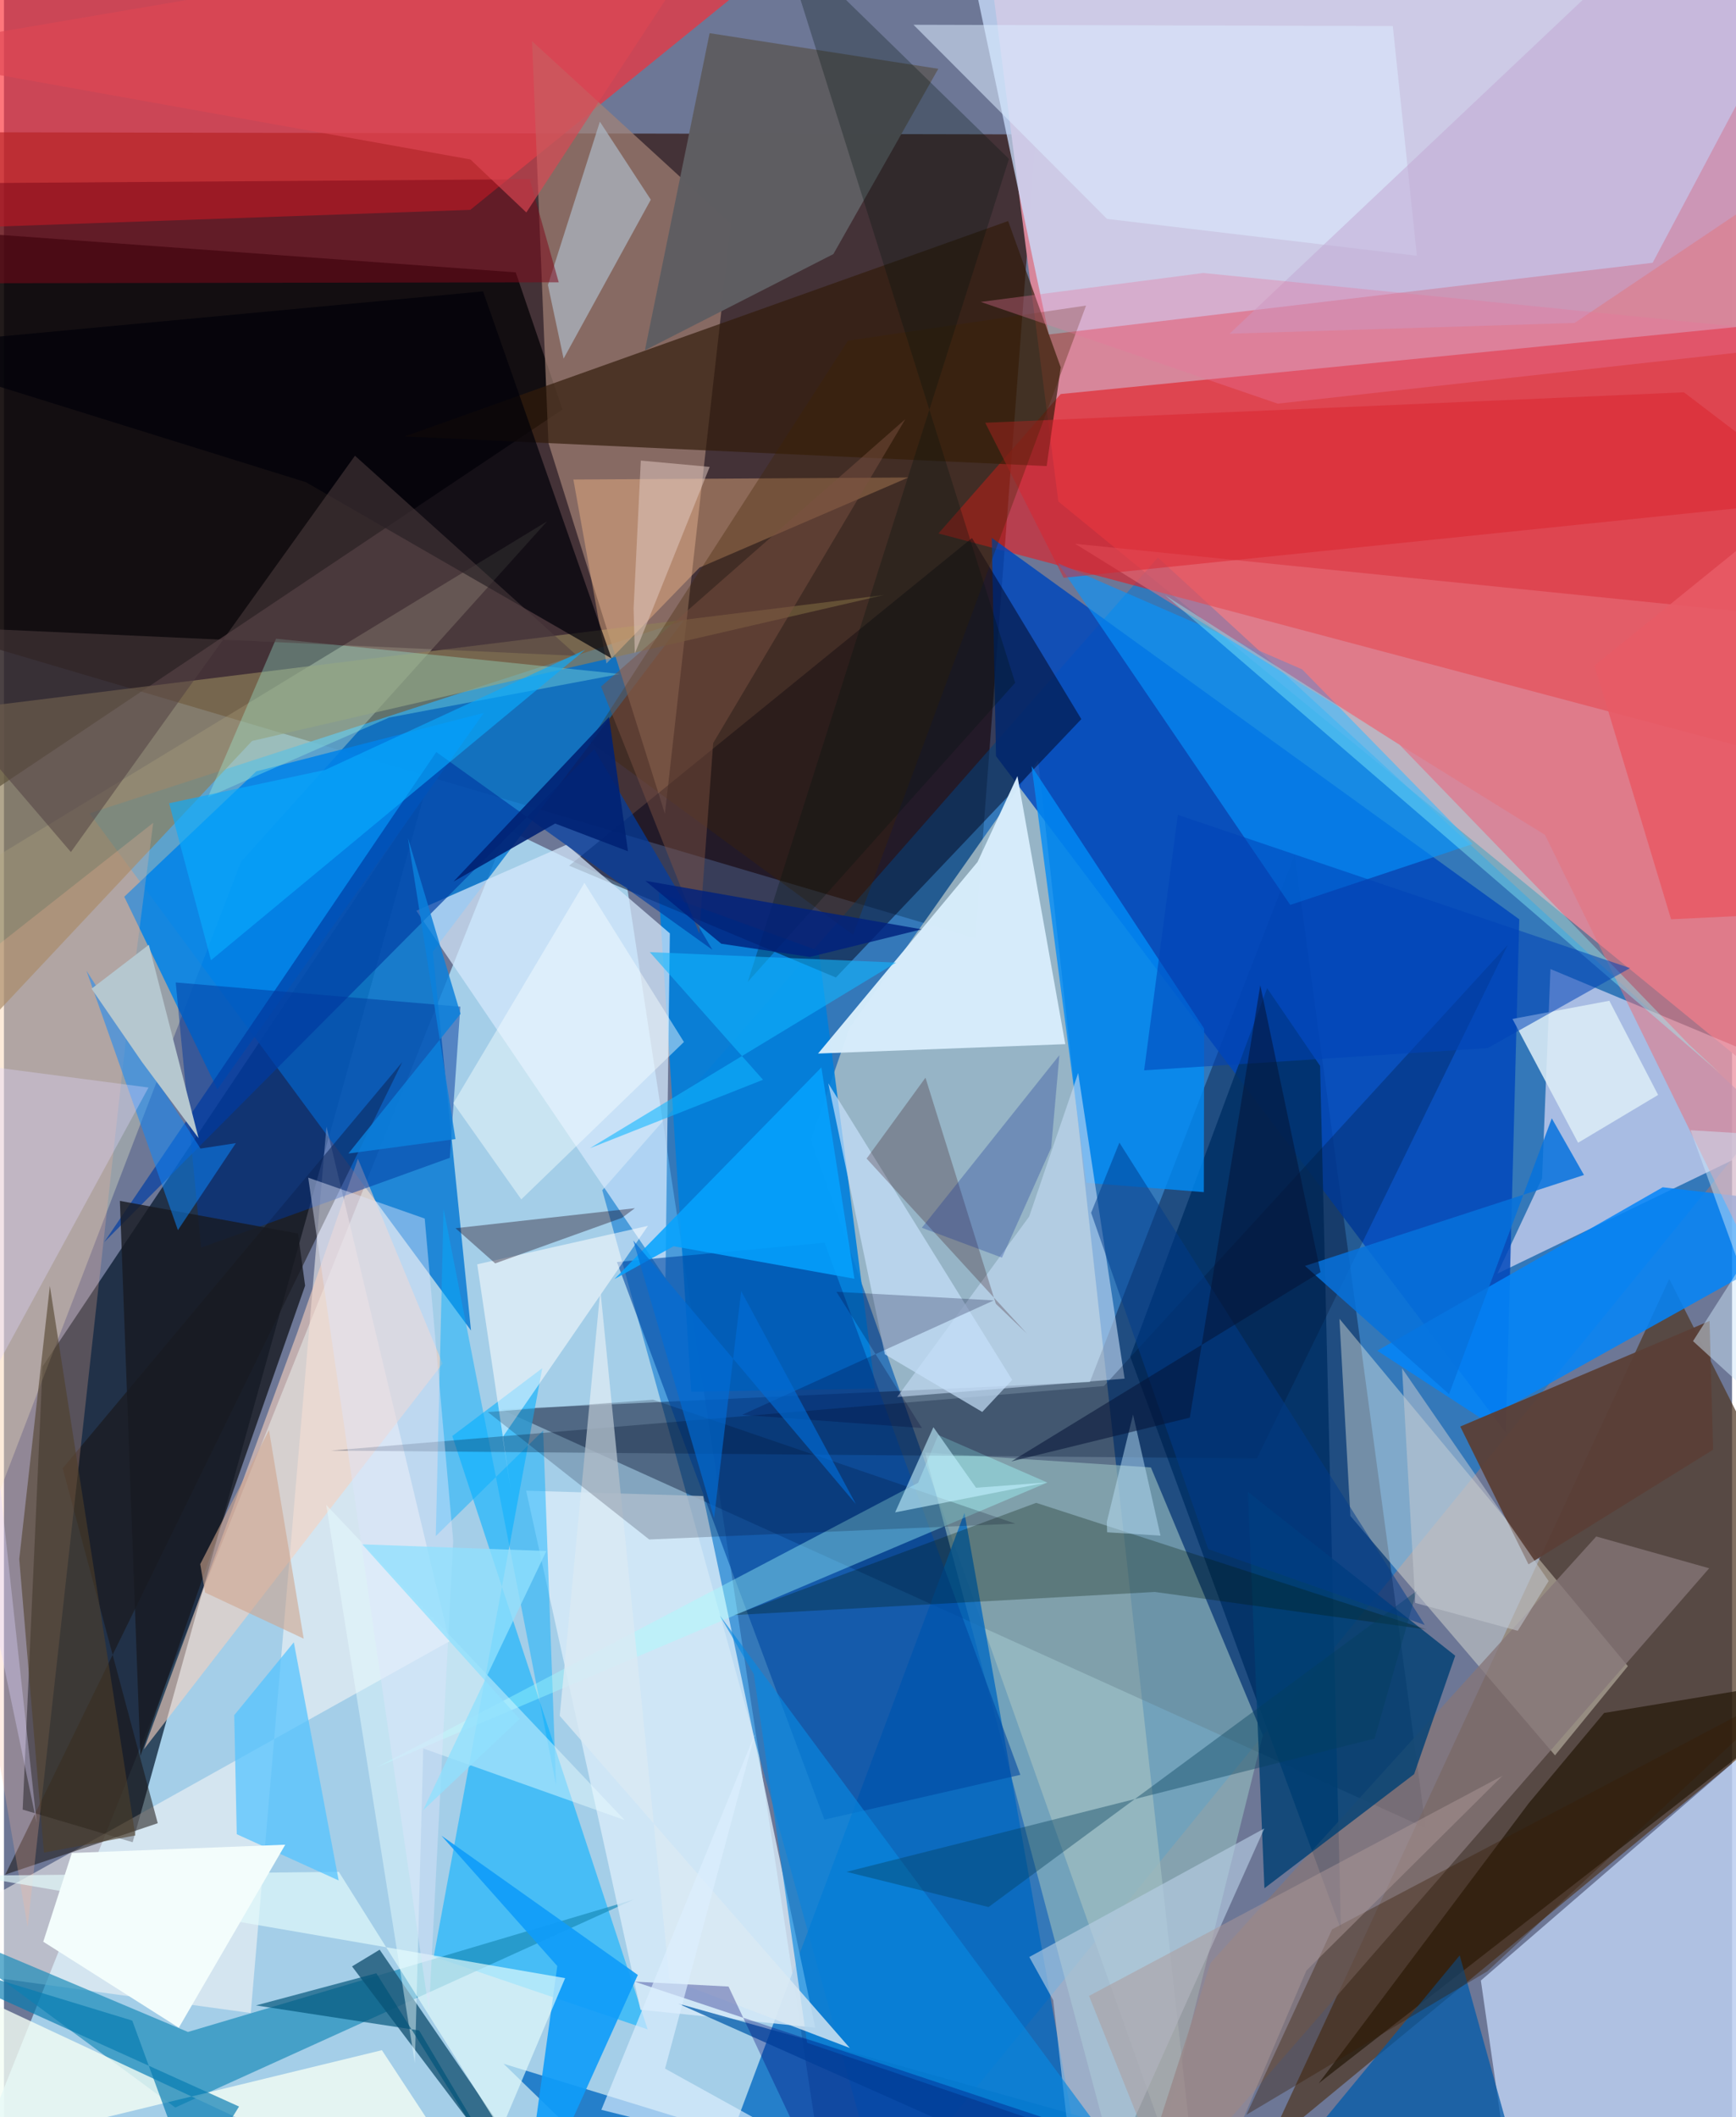 <svg xmlns="http://www.w3.org/2000/svg" width="228" height="278" viewBox="0 0 836 1024"><path fill="#6d7796" d="M0 0h836v1024H0z"/><path fill="#2d0b00" fill-opacity=".635" d="M-62 63.88l6.619 234.6 525.256 155.29L499.287 65z"/><path fill="#b1e3fc" fill-opacity=".8" d="M393.47 1033.96l-91.967-604.764-58.047-28.007-254.313 635.95z"/><path fill="#d7869a" fill-opacity=".992" d="M898 559.892L510.096 242.575 478.844-1.521 898-2.228z"/><path fill="#0c79d3" fill-opacity=".58" d="M558.23 269.672L289.446 575.674l135.78 489.396L852.64 540.2z"/><path fill="#b6c7ca" fill-opacity=".753" d="M579.83 1086L390.364 551.334l18.608-53.96 91.313-129.642z"/><path fill="#04152a" fill-opacity=".718" d="M18.672 660.961l184.412-275.923-140.82 505.984-53.206-15.786z"/><path fill="#0b7bd4" fill-opacity=".859" d="M41.418 393.377l287.414-93.223-121.377 160.185 18.486 183.173z"/><path fill="#cadfff" fill-opacity=".757" d="M467.747-17.035l37.707 178.81 292.131-34.673L898-62z"/><path fill="#e21f25" fill-opacity=".627" d="M452.086 258.017L838.52 360.625l8.09-203.303-335.382 33.262z"/><path fill="#ff2c34" fill-opacity=".647" d="M427.283-62H8.959l-62.19 173.347 278.844-9.845z"/><path fill="#000b2b" fill-opacity=".388" d="M525.323 668.453L240.541 681.68l447.287 202.49-63.392-470.882z"/><path fill="#4f3724" fill-opacity=".714" d="M805.638 618.587L588.951 1086l11.96-39.137L898 801.735z"/><path fill="#bbceef" fill-opacity=".851" d="M724.144 1025.057l-9.657-67.152L898 799.4V1086z"/><path fill="#020003" fill-opacity=".729" d="M270.19 198.072L-49.023 411.779l8.126-301.007L247.57 131.73z"/><path fill="#a38276" fill-opacity=".698" d="M319.754 393.618l-56.357-179.407-7.934-194.307L351.8 108.16z"/><path fill="#f6ebff" fill-opacity=".596" d="M744.102 569.886l-21.608 46.106L898 531.272l-149.841-62.578z"/><path fill="#0047bc" fill-opacity=".831" d="M479.926 365.68l246.651 327.309 6.497-248.352-255.18-184.479z"/><path fill="#f5fad0" fill-opacity=".314" d="M-62 449.8v427.814l176.667-460.783 148.12-164.712z"/><path fill="#92b7bb" fill-opacity=".667" d="M609.017 839.284L547.59 1086 445.593 702.535l109.272 7.218z"/><path fill="#32b9f8" fill-opacity=".812" d="M216.891 694.534l43.519-32.776-52.505 284.584 103.517 35.228z"/><path fill="#0068c1" fill-opacity=".773" d="M241.665 998.147L527.595 1086l-62.931-354.273L332.12 1086z"/><path fill="#fffce7" fill-opacity=".373" d="M646.07 637.859l5.292 95.357 98.99 115.773 35.257-43.153z"/><path fill="#007fdb" fill-opacity=".906" d="M332.494 673.122l88.954-1.53-27.289-211.71-77.375-28.094z"/><path fill="#fdf9f8" fill-opacity=".533" d="M215.532 793.842l-59.52-248.931-36.615 428.716L-62 948.617z"/><path fill="#00001a" fill-opacity=".486" d="M402.474 472.78L521.2 347.81l-52.884-87.572L273.427 418.7z"/><path fill="#d8edfb" fill-opacity=".973" d="M470.985 416.927l-77.14 92.634 119.6-4.547-23.152-129.649z"/><path fill="#0485f9" fill-opacity=".859" d="M898 585.365L715.958 686.879l-51.596-33.592 138.084-79.045z"/><path fill="#188ab7" fill-opacity=".675" d="M82.866 1019.334l221.856-100.606-215.71 64.064-130.03-54.753z"/><path fill="#003065" fill-opacity=".843" d="M646.794 933.19l-10.092-417.67-25.612-37.564-66.241 178.197z"/><path fill="#d8ebf8" fill-opacity=".812" d="M392.477 980.72l-54.228-257.142-85.629-2.596 55.306 251.069z"/><path fill="#d5e9fc" fill-opacity=".722" d="M272.175 408.552l-72.685 31.934 120.518 177.643 2.136-166.698z"/><path fill="#8d7d5a" fill-opacity=".686" d="M-62 348.171l487.763-60.381-305.737 70.58L-11.65 498.656z"/><path fill="#321c0b" fill-opacity=".69" d="M511.25 177.666l-25.455-70.755L193.747 211.11l310.677 14.31z"/><path fill="#0082e9" fill-opacity=".859" d="M58.205 433.724l63.868-60.64L232.138 344.8 103.251 526.89z"/><path fill="#5a3f37" fill-opacity=".953" d="M826.851 701.168l-89.33 55.458-33.001-66.66 120.6-51.075z"/><path fill="#0695ff" fill-opacity=".616" d="M622.262 437.673l-112.389-165.29 118.16 51.379 82.53 84.446z"/><path fill="#008cf7" fill-opacity=".792" d="M580.615 497.493l-83.48-126.952 26.48 201.547 56.84 4.504z"/><path fill="#5f5e62" fill-opacity=".996" d="M401.247 122.894l50.754-89.62-110.626-17.232-31.303 153.382z"/><path fill="#f7d1be" fill-opacity=".604" d="M141.811 644.787l29.416-84.362 40.959 99.118-144.51 186.572z"/><path fill="#003da4" fill-opacity=".686" d="M285.592 362.332L48.488 600.794l160.669-237.057 133.563 95.635z"/><path fill="#215c7b" fill-opacity=".851" d="M168.39 951.08l13.36-8.081 85.423 124.774-15.85-6.883z"/><path fill="#241607" fill-opacity=".69" d="M890.772 809.24L774.108 828.5l-36.423 43.608-101.647 135.517z"/><path fill="#ffbe89" fill-opacity=".388" d="M336.492 274.53l101.03-43.586-162.053.982 16.002 88.966z"/><path fill="#0049a2" fill-opacity=".6" d="M397.009 601.042l-100.48 9.35 100.366 269.7 94.8-21.67z"/><path fill="#e7727d" fill-opacity=".537" d="M745.5 403.794L518.189 263.01 898 301.621l-27.42 357.294z"/><path fill="#857678" fill-opacity=".773" d="M770.3 743.134L583.776 949.302 539.802 1086l285.14-327.488z"/><path fill="#004174" fill-opacity=".812" d="M601.773 721.57l100.309 79.239-19.876 57.276-72.42 55.193z"/><path fill="#191412" fill-opacity=".541" d="M192.646 513.772l-192 392.887 73.756-24.841-45.988-171.666z"/><path fill="#015aab" fill-opacity=".733" d="M588.535 1086L326.054 969.03 743.247 1086l-38.992-140.263z"/><path fill="#109cf9" fill-opacity=".914" d="M306.648 955.214l-56.915 125.825 17.946-130.148-56.035-63.043z"/><path fill="#f3fef5" fill-opacity=".8" d="M-62 942.578v108.55l244.837-59.526L244.8 1086z"/><path fill="#000109" fill-opacity=".71" d="M231.778 140.935l62.158 177.53-147.86-85.246L-62 168.37z"/><path fill="#ffb897" fill-opacity=".247" d="M-62 503.657L11.459 931.95l49.527-447.252 11.211-86.731z"/><path fill="#001804" fill-opacity=".278" d="M499.36 726.873l188.948 61.275-131.516-18.175-203.773 11.192z"/><path fill="#e4fbfb" fill-opacity=".663" d="M271.48 956.757l-31.044 73.458-78.423-124.857-177.549 1.849z"/><path fill="#c4dbf3" fill-opacity=".608" d="M432.108 675.7l110.024-8.91-22.454-147.813-23.713 69.432z"/><path fill="#b6cee5" fill-opacity=".635" d="M507.583 967.385l-11.554-20.857 113.691-62.16-89.012 198.788z"/><path fill="#00379d" fill-opacity=".49" d="M83.094 475.178l137.697 11.716L215.677 560 95.382 603.45z"/><path fill="#acb9c5" fill-opacity=".714" d="M263.159 137.838l25.129-78.989 24.637 37.735-42.19 76.871z"/><path fill="#a2ffe5" fill-opacity=".31" d="M298.04 325.984l-111.673 21.058-87.689 38.506 32.97-76.625z"/><path fill="#01aeff" fill-opacity=".451" d="M208.91 742.945l3.749-158.354 54.452 278.97-6.273-171.61z"/><path fill="#a3ffff" fill-opacity=".388" d="M442.23 717.184l9.764-23.138 52.773 23.007-324.466 137.741z"/><path fill="#001532" fill-opacity=".282" d="M727.473 457.062L606.155 705.371l-448.001-3.765 373.972-31.22z"/><path fill="#55c3ff" fill-opacity=".741" d="M161.925 909.51l-21.701-115.197-28.825 35.26 1.225 57.57z"/><path fill="#7e081a" fill-opacity=".529" d="M-23.268 88.648L254.33 86.68l14.049 49.856-321.393.535z"/><path fill="#dbebf6" fill-opacity=".882" d="M800.236 529.581l-23.604-45.546-46.857 8.794 31.748 59.875z"/><path fill="#eafdff" fill-opacity=".451" d="M155.906 727.862l42.88 269.977 4.063-152.165 97.402 34.621z"/><path fill="#fff" fill-opacity=".537" d="M311.563 592.89l-70.297 102.18 3.826 25.02-16.144-108.594z"/><path fill="#514042" fill-opacity=".525" d="M32.378 412.1L-62 301.759l339.325 15.463-107.515-96.807z"/><path fill="#181a22" fill-opacity=".808" d="M142.273 596.603l-86.187-15.775 9.911 268.493 79.69-227.48z"/><path fill="#0988e1" fill-opacity=".655" d="M388.52 988.02l147.826 50.314L346.34 781.4l16.428 28.36z"/><path fill="#c7e1fa" fill-opacity=".694" d="M426.15 655.026l-27.364-131.053 88.967 143.443-14.48 15.49z"/><path fill="#dbebff" fill-opacity=".553" d="M683.518 123.698L671.874 12.6l-231.868-.615 93.61 93.884z"/><path fill="#0772dc" fill-opacity=".843" d="M699.103 674.278l-69.71-62.003L764.362 568.3l-15.565-27.394z"/><path fill="#1c091c" fill-opacity=".369" d="M305.23 584.36l-86.78 9.687 19.198 17.012 61.363-22.044z"/><path fill="#0d89fe" fill-opacity=".514" d="M95.08 555.521l17.097-2.62-28.018 42.075-44.247-125.47z"/><path fill="#067bb0" fill-opacity=".675" d="M113.733 1018.86L-62 939.454 62.072 977.29l28.732 78.498z"/><path fill="#db242d" fill-opacity=".494" d="M512.632 279.456l368.045-37.964-67.955-51.75-338.012 14.731z"/><path fill="#310408" fill-opacity=".255" d="M445.806 521.24l34.04 109.349 14.976 14.38-77.495-84.609z"/><path fill="#dbeaf4" fill-opacity=".8" d="M321.889 957.246l-33.373-333.3-19.66 205.926 140.331 160.662z"/><path fill="#000721" fill-opacity=".204" d="M234.082 682.96l79.949-5.959 175.266 59.93-177.135 7.664z"/><path fill="#3e2402" fill-opacity=".322" d="M410.773 452.145L283.27 358.804l125.023-194.016 115.186-16.99z"/><path fill="#b5c7cf" d="M70.087 456.96l24.065 93.503-27.404-36.848-24.37-35.412z"/><path fill="#f3fdfc" fill-opacity=".996" d="M32.829 896.234L19.014 939.14l65.576 41.6 51.493-88.527z"/><path fill="#94feff" fill-opacity=".376" d="M815.312 505.313l14.856 13.785L561.7 287.842l113.454 72.378z"/><path fill="#043e5a" fill-opacity=".388" d="M663.075 840.872l-255.484 64.475 68.733 17.027 207.098-152.88z"/><path fill="#05a3ff" fill-opacity=".855" d="M323.945 602.757l-28.597 15.875 100.1-102.352 15.974 102.203z"/><path fill="#c1a7d3" fill-opacity=".494" d="M759.828 156.194l-166.905 5.211L816.262-49.672 898 63.38z"/><path fill="#371d04" fill-opacity=".369" d="M866.04 815.27L717.643 953.442l-116.59 69.409 41.475-89.68z"/><path fill="#cfe7fa" fill-opacity=".486" d="M870.408 697.389l-54.487-150.742 63.771 3.903-62.57 98.11z"/><path fill="#f8ffff" fill-opacity=".443" d="M280.82 427.003l48.134 76.967-78.686 76.129-32.869-46.534z"/><path fill="#00120f" fill-opacity=".286" d="M486.194 76.88L359.833 474.885l129.362-144.656L375.666-30.956z"/><path fill="#010173" fill-opacity=".318" d="M305.122 958.447l199.216 66.266L409.563 1086l-59.036-125.175z"/><path fill="#0043b8" fill-opacity=".541" d="M551.592 517.681l16.303-123.578 218.756 74.126-68.924 38.713z"/><path fill="#ddefff" fill-opacity=".671" d="M319.817 1000.516l43.485-161.846-74.304 181.772 121.97 30.507z"/><path fill="#ad9899" fill-opacity=".486" d="M630.063 953.118l94.884-94.223-200.019 106.46L573.362 1086z"/><path fill="#ded6fe" fill-opacity=".353" d="M-7.393 668.054l77.321-142.057L-62 508.701l77.828 372.872z"/><path fill="#002273" fill-opacity=".902" d="M217.493 426.38l49.154-28.068 35.233 13.424-9.16-64.952z"/><path fill="#11b5ff" fill-opacity=".584" d="M431.612 465.571l-148.094 89.752 83.687-33.08-54.772-61.731z"/><path fill="#4f4029" fill-opacity=".588" d="M63.553 887.734L19.33 896.04 7.4 754.077l14.81-132.114z"/><path fill="#c5cad2" fill-opacity=".525" d="M747.273 764.7l-70.905-102.886 6.384 113.466 49.582 13.482z"/><path fill="#dee5fb" fill-opacity=".447" d="M205.606 972.636l-58.415-403.047 56.366 19.784 13.786 155.96z"/><path fill="#015479" fill-opacity=".675" d="M121.9 969.947l78.974 12.128L262.599 1086 180.16 954.392z"/><path fill="#08abff" fill-opacity=".624" d="M281.237 314.22L100.154 464.432 79.907 388.5l75.45-16.115z"/><path fill="#c2f0ff" fill-opacity=".6" d="M431.119 731.49l73.393-14.479-34.236 2.564-20.635-29.279z"/><path fill="#e85a66" fill-opacity=".875" d="M769.462 321.93l37.048 122.69 91.49-4.37-46.923-184.392z"/><path fill="#112e94" fill-opacity=".286" d="M444.043 593.828l66.546-83.48-3.974 44.827-23.797 53.112z"/><path fill="#7b5242" fill-opacity=".471" d="M343.108 359.396l-6.724 92.182-47.53-119.517L436.06 202.726z"/><path fill="#df4753" fill-opacity=".643" d="M-62 25.585l410.944-69.87-96.227 147.048-27.072-25.652z"/><path fill="#00227e" fill-opacity=".82" d="M310.28 426.009l36.731 30.44 42.855 6.394 54.06-13.358z"/><path fill="#cfa68e" fill-opacity=".6" d="M145.001 792.561l-47.705-22.293-2.347-13.748 33.259-64.851z"/><path fill="#e1c8c1" fill-opacity=".525" d="M308.094 222.764l-3.49 71.55.592 21.772 36.215-90.26z"/><path fill="#e7779c" fill-opacity=".341" d="M472.525 146.02l107.689-13.981L898 163.96l-281.788 31.27z"/><path fill="#003c8b" fill-opacity=".51" d="M582.606 749.262L525.938 586.58l13.683-33.933 147.736 233.295z"/><path fill="#000231" fill-opacity=".239" d="M402.735 624.805l41.356 65.896-87.004-6.405 121.79-55.344z"/><path fill="#006dd7" fill-opacity=".647" d="M343.524 734.339l13.13-109.892 55.467 103.016-107.677-127.506z"/><path fill="#b8def6" fill-opacity=".506" d="M533.683 741.105l-.149-5.019 12.694-51.911 13.276 58.558z"/><path fill="#041336" fill-opacity=".537" d="M487.35 706.823l86.333-21.163 34.095-209.128 29.146 138.752z"/><path fill="#90e0fe" fill-opacity=".784" d="M202.715 875.617l59.678-125.453-89.056-3.22 76.117 84.45z"/><path fill="#0b81dc" fill-opacity=".839" d="M218.427 550.947l-22.993-145.643 25.443 85.057-54.24 67.547z"/></svg>